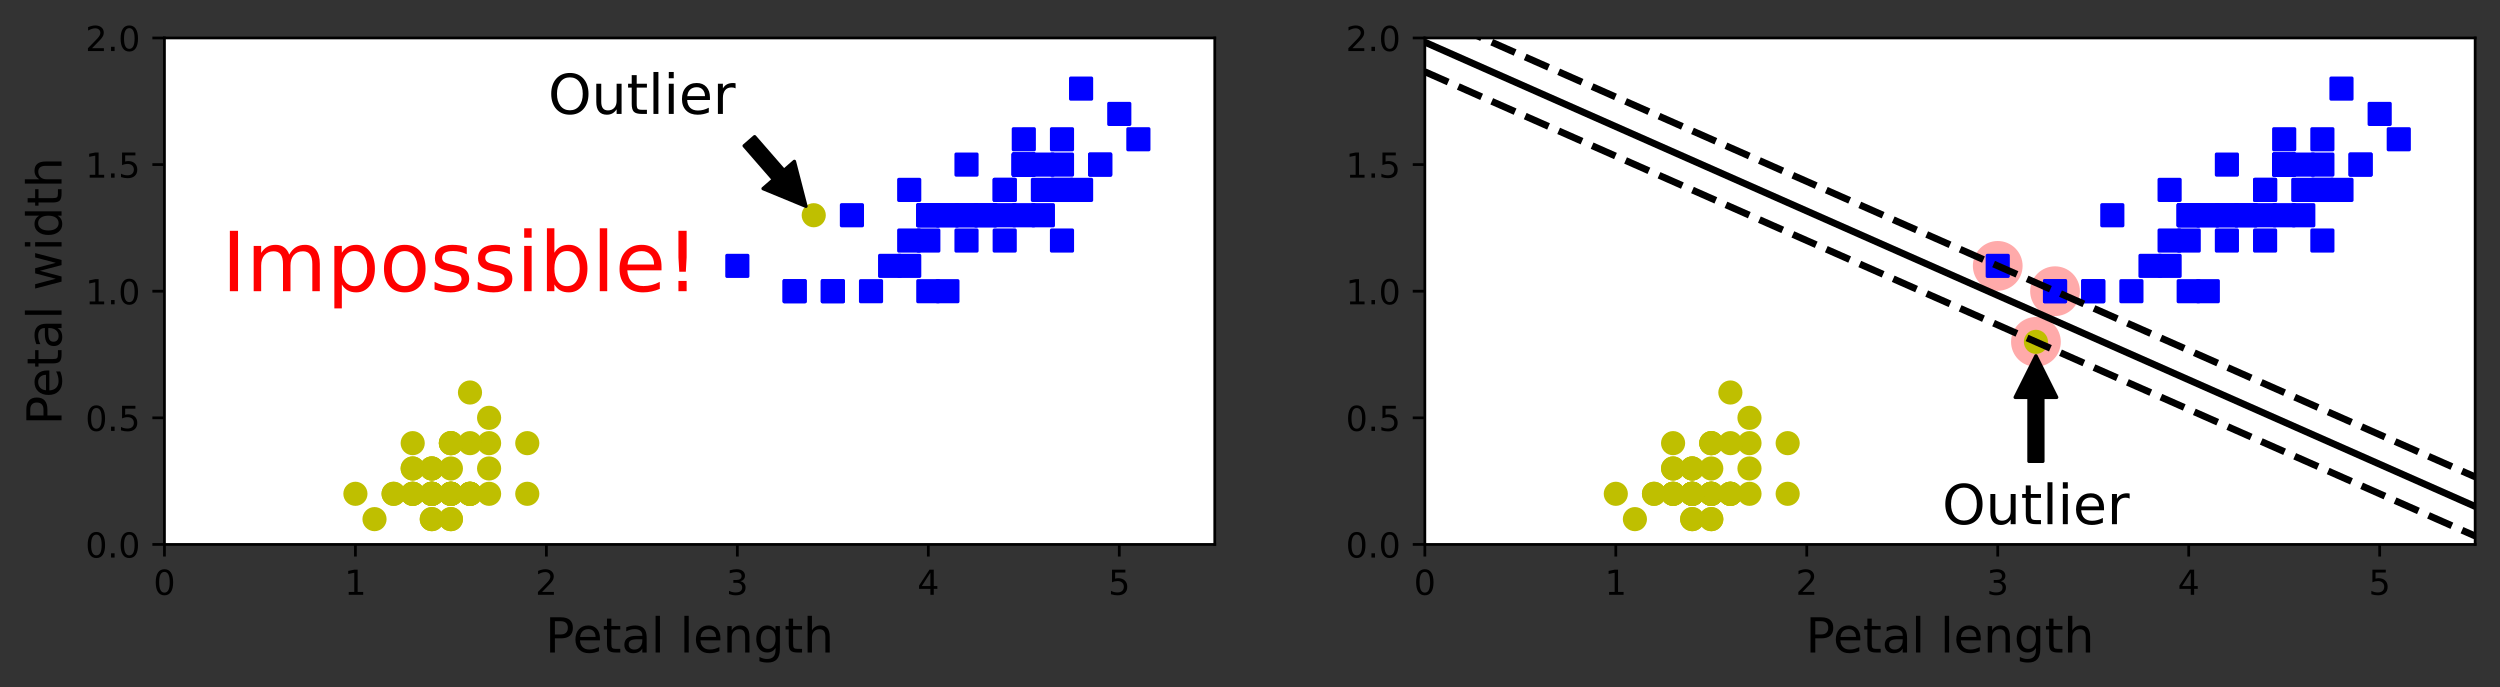 <?xml version="1.0" encoding="utf-8" standalone="no"?>
<!DOCTYPE svg PUBLIC "-//W3C//DTD SVG 1.1//EN"
  "http://www.w3.org/Graphics/SVG/1.1/DTD/svg11.dtd">
<!-- Created with matplotlib (https://matplotlib.org/) -->
<svg height="199.199pt" version="1.1" viewBox="0 0 724.452 199.199" width="724.452pt" xmlns="http://www.w3.org/2000/svg" xmlns:xlink="http://www.w3.org/1999/xlink">
 <rect x="0" y="0" width="724.452" height="199.199" fill="#333333" stroke="none"/>
 <defs>
  <style type="text/css">*{stroke-linecap:butt;stroke-linejoin:round;}</style>
 </defs>
 <g id="figure_1">
  <g id="patch_1">
   <path d="M 0 199.199 
L 724.452 199.199 
L 724.452 0 
L 0 0 
z
" style="fill:none;"/>
  </g>
  <g id="axes_1">
   <g id="patch_2">
    <path d="M 47.653 157.771 
L 352.016 157.771 
L 352.016 10.999 
L 47.653 10.999 
z
" style="fill:#ffffff;"/>
   </g>
   <g id="matplotlib.axis_1">
    <g id="xtick_1">
     <g id="line2d_1">
      <defs>
       <path d="M 0 0 
L 0 3.5 
" id="mad3aeb4d77" style="stroke:#000000;stroke-width:0.8;"/>
      </defs>
      <g>
       <use style="stroke:#000000;stroke-width:0.8;" x="47.653" xlink:href="#mad3aeb4d77" y="157.771"/>
      </g>
     </g>
     <g id="text_1">
      <!-- 0 -->
      <g transform="translate(44.471 172.37)scale(0.1 -0.1)">
       <defs>
        <path d="M 31.781 66.406 
Q 24.172 66.406 20.328 58.906 
Q 16.5 51.422 16.5 36.375 
Q 16.5 21.391 20.328 13.891 
Q 24.172 6.391 31.781 6.391 
Q 39.453 6.391 43.281 13.891 
Q 47.125 21.391 47.125 36.375 
Q 47.125 51.422 43.281 58.906 
Q 39.453 66.406 31.781 66.406 
z
M 31.781 74.219 
Q 44.047 74.219 50.516 64.516 
Q 56.984 54.828 56.984 36.375 
Q 56.984 17.969 50.516 8.266 
Q 44.047 -1.422 31.781 -1.422 
Q 19.531 -1.422 13.062 8.266 
Q 6.594 17.969 6.594 36.375 
Q 6.594 54.828 13.062 64.516 
Q 19.531 74.219 31.781 74.219 
z
" id="DejaVuSans-48"/>
       </defs>
       <use xlink:href="#DejaVuSans-48"/>
      </g>
     </g>
    </g>
    <g id="xtick_2">
     <g id="line2d_2">
      <g>
       <use style="stroke:#000000;stroke-width:0.8;" x="102.991" xlink:href="#mad3aeb4d77" y="157.771"/>
      </g>
     </g>
     <g id="text_2">
      <!-- 1 -->
      <g transform="translate(99.81 172.37)scale(0.1 -0.1)">
       <defs>
        <path d="M 12.406 8.297 
L 28.516 8.297 
L 28.516 63.922 
L 10.984 60.406 
L 10.984 69.391 
L 28.422 72.906 
L 38.281 72.906 
L 38.281 8.297 
L 54.391 8.297 
L 54.391 0 
L 12.406 0 
z
" id="DejaVuSans-49"/>
       </defs>
       <use xlink:href="#DejaVuSans-49"/>
      </g>
     </g>
    </g>
    <g id="xtick_3">
     <g id="line2d_3">
      <g>
       <use style="stroke:#000000;stroke-width:0.8;" x="158.33" xlink:href="#mad3aeb4d77" y="157.771"/>
      </g>
     </g>
     <g id="text_3">
      <!-- 2 -->
      <g transform="translate(155.149 172.37)scale(0.1 -0.1)">
       <defs>
        <path d="M 19.188 8.297 
L 53.609 8.297 
L 53.609 0 
L 7.328 0 
L 7.328 8.297 
Q 12.938 14.109 22.625 23.891 
Q 32.328 33.688 34.812 36.531 
Q 39.547 41.844 41.422 45.531 
Q 43.312 49.219 43.312 52.781 
Q 43.312 58.594 39.234 62.25 
Q 35.156 65.922 28.609 65.922 
Q 23.969 65.922 18.812 64.312 
Q 13.672 62.703 7.812 59.422 
L 7.812 69.391 
Q 13.766 71.781 18.938 73 
Q 24.125 74.219 28.422 74.219 
Q 39.75 74.219 46.484 68.547 
Q 53.219 62.891 53.219 53.422 
Q 53.219 48.922 51.531 44.891 
Q 49.859 40.875 45.406 35.406 
Q 44.188 33.984 37.641 27.219 
Q 31.109 20.453 19.188 8.297 
z
" id="DejaVuSans-50"/>
       </defs>
       <use xlink:href="#DejaVuSans-50"/>
      </g>
     </g>
    </g>
    <g id="xtick_4">
     <g id="line2d_4">
      <g>
       <use style="stroke:#000000;stroke-width:0.8;" x="213.669" xlink:href="#mad3aeb4d77" y="157.771"/>
      </g>
     </g>
     <g id="text_4">
      <!-- 3 -->
      <g transform="translate(210.488 172.37)scale(0.1 -0.1)">
       <defs>
        <path d="M 40.578 39.312 
Q 47.656 37.797 51.625 33 
Q 55.609 28.219 55.609 21.188 
Q 55.609 10.406 48.188 4.484 
Q 40.766 -1.422 27.094 -1.422 
Q 22.516 -1.422 17.656 -0.516 
Q 12.797 0.391 7.625 2.203 
L 7.625 11.719 
Q 11.719 9.328 16.594 8.109 
Q 21.484 6.891 26.812 6.891 
Q 36.078 6.891 40.938 10.547 
Q 45.797 14.203 45.797 21.188 
Q 45.797 27.641 41.281 31.266 
Q 36.766 34.906 28.719 34.906 
L 20.219 34.906 
L 20.219 43.016 
L 29.109 43.016 
Q 36.375 43.016 40.234 45.922 
Q 44.094 48.828 44.094 54.297 
Q 44.094 59.906 40.109 62.906 
Q 36.141 65.922 28.719 65.922 
Q 24.656 65.922 20.016 65.031 
Q 15.375 64.156 9.812 62.312 
L 9.812 71.094 
Q 15.438 72.656 20.344 73.438 
Q 25.25 74.219 29.594 74.219 
Q 40.828 74.219 47.359 69.109 
Q 53.906 64.016 53.906 55.328 
Q 53.906 49.266 50.438 45.094 
Q 46.969 40.922 40.578 39.312 
z
" id="DejaVuSans-51"/>
       </defs>
       <use xlink:href="#DejaVuSans-51"/>
      </g>
     </g>
    </g>
    <g id="xtick_5">
     <g id="line2d_5">
      <g>
       <use style="stroke:#000000;stroke-width:0.8;" x="269.008" xlink:href="#mad3aeb4d77" y="157.771"/>
      </g>
     </g>
     <g id="text_5">
      <!-- 4 -->
      <g transform="translate(265.827 172.37)scale(0.1 -0.1)">
       <defs>
        <path d="M 37.797 64.312 
L 12.891 25.391 
L 37.797 25.391 
z
M 35.203 72.906 
L 47.609 72.906 
L 47.609 25.391 
L 58.016 25.391 
L 58.016 17.188 
L 47.609 17.188 
L 47.609 0 
L 37.797 0 
L 37.797 17.188 
L 4.891 17.188 
L 4.891 26.703 
z
" id="DejaVuSans-52"/>
       </defs>
       <use xlink:href="#DejaVuSans-52"/>
      </g>
     </g>
    </g>
    <g id="xtick_6">
     <g id="line2d_6">
      <g>
       <use style="stroke:#000000;stroke-width:0.8;" x="324.347" xlink:href="#mad3aeb4d77" y="157.771"/>
      </g>
     </g>
     <g id="text_6">
      <!-- 5 -->
      <g transform="translate(321.165 172.37)scale(0.1 -0.1)">
       <defs>
        <path d="M 10.797 72.906 
L 49.516 72.906 
L 49.516 64.594 
L 19.828 64.594 
L 19.828 46.734 
Q 21.969 47.469 24.109 47.828 
Q 26.266 48.188 28.422 48.188 
Q 40.625 48.188 47.75 41.5 
Q 54.891 34.812 54.891 23.391 
Q 54.891 11.625 47.562 5.094 
Q 40.234 -1.422 26.906 -1.422 
Q 22.312 -1.422 17.547 -0.641 
Q 12.797 0.141 7.719 1.703 
L 7.719 11.625 
Q 12.109 9.234 16.797 8.062 
Q 21.484 6.891 26.703 6.891 
Q 35.156 6.891 40.078 11.328 
Q 45.016 15.766 45.016 23.391 
Q 45.016 31 40.078 35.438 
Q 35.156 39.891 26.703 39.891 
Q 22.75 39.891 18.812 39.016 
Q 14.891 38.141 10.797 36.281 
z
" id="DejaVuSans-53"/>
       </defs>
       <use xlink:href="#DejaVuSans-53"/>
      </g>
     </g>
    </g>
    <g id="text_7">
     <!-- Petal length -->
     <g transform="translate(158.044 189.087)scale(0.14 -0.14)">
      <defs>
       <path d="M 19.672 64.797 
L 19.672 37.406 
L 32.078 37.406 
Q 38.969 37.406 42.719 40.969 
Q 46.484 44.531 46.484 51.125 
Q 46.484 57.672 42.719 61.234 
Q 38.969 64.797 32.078 64.797 
z
M 9.812 72.906 
L 32.078 72.906 
Q 44.344 72.906 50.609 67.359 
Q 56.891 61.812 56.891 51.125 
Q 56.891 40.328 50.609 34.812 
Q 44.344 29.297 32.078 29.297 
L 19.672 29.297 
L 19.672 0 
L 9.812 0 
z
" id="DejaVuSans-80"/>
       <path d="M 56.203 29.594 
L 56.203 25.203 
L 14.891 25.203 
Q 15.484 15.922 20.484 11.062 
Q 25.484 6.203 34.422 6.203 
Q 39.594 6.203 44.453 7.469 
Q 49.312 8.734 54.109 11.281 
L 54.109 2.781 
Q 49.266 0.734 44.188 -0.344 
Q 39.109 -1.422 33.891 -1.422 
Q 20.797 -1.422 13.156 6.188 
Q 5.516 13.812 5.516 26.812 
Q 5.516 40.234 12.766 48.109 
Q 20.016 56 32.328 56 
Q 43.359 56 49.781 48.891 
Q 56.203 41.797 56.203 29.594 
z
M 47.219 32.234 
Q 47.125 39.594 43.094 43.984 
Q 39.062 48.391 32.422 48.391 
Q 24.906 48.391 20.391 44.141 
Q 15.875 39.891 15.188 32.172 
z
" id="DejaVuSans-101"/>
       <path d="M 18.312 70.219 
L 18.312 54.688 
L 36.812 54.688 
L 36.812 47.703 
L 18.312 47.703 
L 18.312 18.016 
Q 18.312 11.328 20.141 9.422 
Q 21.969 7.516 27.594 7.516 
L 36.812 7.516 
L 36.812 0 
L 27.594 0 
Q 17.188 0 13.234 3.875 
Q 9.281 7.766 9.281 18.016 
L 9.281 47.703 
L 2.688 47.703 
L 2.688 54.688 
L 9.281 54.688 
L 9.281 70.219 
z
" id="DejaVuSans-116"/>
       <path d="M 34.281 27.484 
Q 23.391 27.484 19.188 25 
Q 14.984 22.516 14.984 16.5 
Q 14.984 11.719 18.141 8.906 
Q 21.297 6.109 26.703 6.109 
Q 34.188 6.109 38.703 11.406 
Q 43.219 16.703 43.219 25.484 
L 43.219 27.484 
z
M 52.203 31.203 
L 52.203 0 
L 43.219 0 
L 43.219 8.297 
Q 40.141 3.328 35.547 0.953 
Q 30.953 -1.422 24.312 -1.422 
Q 15.922 -1.422 10.953 3.297 
Q 6 8.016 6 15.922 
Q 6 25.141 12.172 29.828 
Q 18.359 34.516 30.609 34.516 
L 43.219 34.516 
L 43.219 35.406 
Q 43.219 41.609 39.141 45 
Q 35.062 48.391 27.688 48.391 
Q 23 48.391 18.547 47.266 
Q 14.109 46.141 10.016 43.891 
L 10.016 52.203 
Q 14.938 54.109 19.578 55.047 
Q 24.219 56 28.609 56 
Q 40.484 56 46.344 49.844 
Q 52.203 43.703 52.203 31.203 
z
" id="DejaVuSans-97"/>
       <path d="M 9.422 75.984 
L 18.406 75.984 
L 18.406 0 
L 9.422 0 
z
" id="DejaVuSans-108"/>
       <path id="DejaVuSans-32"/>
       <path d="M 54.891 33.016 
L 54.891 0 
L 45.906 0 
L 45.906 32.719 
Q 45.906 40.484 42.875 44.328 
Q 39.844 48.188 33.797 48.188 
Q 26.516 48.188 22.312 43.547 
Q 18.109 38.922 18.109 30.906 
L 18.109 0 
L 9.078 0 
L 9.078 54.688 
L 18.109 54.688 
L 18.109 46.188 
Q 21.344 51.125 25.703 53.562 
Q 30.078 56 35.797 56 
Q 45.219 56 50.047 50.172 
Q 54.891 44.344 54.891 33.016 
z
" id="DejaVuSans-110"/>
       <path d="M 45.406 27.984 
Q 45.406 37.75 41.375 43.109 
Q 37.359 48.484 30.078 48.484 
Q 22.859 48.484 18.828 43.109 
Q 14.797 37.75 14.797 27.984 
Q 14.797 18.266 18.828 12.891 
Q 22.859 7.516 30.078 7.516 
Q 37.359 7.516 41.375 12.891 
Q 45.406 18.266 45.406 27.984 
z
M 54.391 6.781 
Q 54.391 -7.172 48.188 -13.984 
Q 42 -20.797 29.203 -20.797 
Q 24.469 -20.797 20.266 -20.094 
Q 16.062 -19.391 12.109 -17.922 
L 12.109 -9.188 
Q 16.062 -11.328 19.922 -12.344 
Q 23.781 -13.375 27.781 -13.375 
Q 36.625 -13.375 41.016 -8.766 
Q 45.406 -4.156 45.406 5.172 
L 45.406 9.625 
Q 42.625 4.781 38.281 2.391 
Q 33.938 0 27.875 0 
Q 17.828 0 11.672 7.656 
Q 5.516 15.328 5.516 27.984 
Q 5.516 40.672 11.672 48.328 
Q 17.828 56 27.875 56 
Q 33.938 56 38.281 53.609 
Q 42.625 51.219 45.406 46.391 
L 45.406 54.688 
L 54.391 54.688 
z
" id="DejaVuSans-103"/>
       <path d="M 54.891 33.016 
L 54.891 0 
L 45.906 0 
L 45.906 32.719 
Q 45.906 40.484 42.875 44.328 
Q 39.844 48.188 33.797 48.188 
Q 26.516 48.188 22.312 43.547 
Q 18.109 38.922 18.109 30.906 
L 18.109 0 
L 9.078 0 
L 9.078 75.984 
L 18.109 75.984 
L 18.109 46.188 
Q 21.344 51.125 25.703 53.562 
Q 30.078 56 35.797 56 
Q 45.219 56 50.047 50.172 
Q 54.891 44.344 54.891 33.016 
z
" id="DejaVuSans-104"/>
      </defs>
      <use xlink:href="#DejaVuSans-80"/>
      <use x="56.678" xlink:href="#DejaVuSans-101"/>
      <use x="118.201" xlink:href="#DejaVuSans-116"/>
      <use x="157.41" xlink:href="#DejaVuSans-97"/>
      <use x="218.689" xlink:href="#DejaVuSans-108"/>
      <use x="246.473" xlink:href="#DejaVuSans-32"/>
      <use x="278.26" xlink:href="#DejaVuSans-108"/>
      <use x="306.043" xlink:href="#DejaVuSans-101"/>
      <use x="367.566" xlink:href="#DejaVuSans-110"/>
      <use x="430.945" xlink:href="#DejaVuSans-103"/>
      <use x="494.422" xlink:href="#DejaVuSans-116"/>
      <use x="533.631" xlink:href="#DejaVuSans-104"/>
     </g>
    </g>
   </g>
   <g id="matplotlib.axis_2">
    <g id="ytick_1">
     <g id="line2d_7">
      <defs>
       <path d="M 0 0 
L -3.5 0 
" id="macda5b15f5" style="stroke:#000000;stroke-width:0.8;"/>
      </defs>
      <g>
       <use style="stroke:#000000;stroke-width:0.8;" x="47.653" xlink:href="#macda5b15f5" y="157.771"/>
      </g>
     </g>
     <g id="text_8">
      <!-- 0.0 -->
      <g transform="translate(24.749 161.57)scale(0.1 -0.1)">
       <defs>
        <path d="M 10.688 12.406 
L 21 12.406 
L 21 0 
L 10.688 0 
z
" id="DejaVuSans-46"/>
       </defs>
       <use xlink:href="#DejaVuSans-48"/>
       <use x="63.623" xlink:href="#DejaVuSans-46"/>
       <use x="95.41" xlink:href="#DejaVuSans-48"/>
      </g>
     </g>
    </g>
    <g id="ytick_2">
     <g id="line2d_8">
      <g>
       <use style="stroke:#000000;stroke-width:0.8;" x="47.653" xlink:href="#macda5b15f5" y="121.078"/>
      </g>
     </g>
     <g id="text_9">
      <!-- 0.5 -->
      <g transform="translate(24.749 124.877)scale(0.1 -0.1)">
       <use xlink:href="#DejaVuSans-48"/>
       <use x="63.623" xlink:href="#DejaVuSans-46"/>
       <use x="95.41" xlink:href="#DejaVuSans-53"/>
      </g>
     </g>
    </g>
    <g id="ytick_3">
     <g id="line2d_9">
      <g>
       <use style="stroke:#000000;stroke-width:0.8;" x="47.653" xlink:href="#macda5b15f5" y="84.385"/>
      </g>
     </g>
     <g id="text_10">
      <!-- 1.0 -->
      <g transform="translate(24.749 88.184)scale(0.1 -0.1)">
       <use xlink:href="#DejaVuSans-49"/>
       <use x="63.623" xlink:href="#DejaVuSans-46"/>
       <use x="95.41" xlink:href="#DejaVuSans-48"/>
      </g>
     </g>
    </g>
    <g id="ytick_4">
     <g id="line2d_10">
      <g>
       <use style="stroke:#000000;stroke-width:0.8;" x="47.653" xlink:href="#macda5b15f5" y="47.692"/>
      </g>
     </g>
     <g id="text_11">
      <!-- 1.5 -->
      <g transform="translate(24.749 51.491)scale(0.1 -0.1)">
       <use xlink:href="#DejaVuSans-49"/>
       <use x="63.623" xlink:href="#DejaVuSans-46"/>
       <use x="95.41" xlink:href="#DejaVuSans-53"/>
      </g>
     </g>
    </g>
    <g id="ytick_5">
     <g id="line2d_11">
      <g>
       <use style="stroke:#000000;stroke-width:0.8;" x="47.653" xlink:href="#macda5b15f5" y="10.999"/>
      </g>
     </g>
     <g id="text_12">
      <!-- 2.0 -->
      <g transform="translate(24.749 14.798)scale(0.1 -0.1)">
       <use xlink:href="#DejaVuSans-50"/>
       <use x="63.623" xlink:href="#DejaVuSans-46"/>
       <use x="95.41" xlink:href="#DejaVuSans-48"/>
      </g>
     </g>
    </g>
    <g id="text_13">
     <!-- Petal width -->
     <g transform="translate(17.838 123.156)rotate(-90)scale(0.14 -0.14)">
      <defs>
       <path d="M 4.203 54.688 
L 13.188 54.688 
L 24.422 12.016 
L 35.594 54.688 
L 46.188 54.688 
L 57.422 12.016 
L 68.609 54.688 
L 77.594 54.688 
L 63.281 0 
L 52.688 0 
L 40.922 44.828 
L 29.109 0 
L 18.5 0 
z
" id="DejaVuSans-119"/>
       <path d="M 9.422 54.688 
L 18.406 54.688 
L 18.406 0 
L 9.422 0 
z
M 9.422 75.984 
L 18.406 75.984 
L 18.406 64.594 
L 9.422 64.594 
z
" id="DejaVuSans-105"/>
       <path d="M 45.406 46.391 
L 45.406 75.984 
L 54.391 75.984 
L 54.391 0 
L 45.406 0 
L 45.406 8.203 
Q 42.578 3.328 38.25 0.953 
Q 33.938 -1.422 27.875 -1.422 
Q 17.969 -1.422 11.734 6.484 
Q 5.516 14.406 5.516 27.297 
Q 5.516 40.188 11.734 48.094 
Q 17.969 56 27.875 56 
Q 33.938 56 38.25 53.625 
Q 42.578 51.266 45.406 46.391 
z
M 14.797 27.297 
Q 14.797 17.391 18.875 11.75 
Q 22.953 6.109 30.078 6.109 
Q 37.203 6.109 41.297 11.75 
Q 45.406 17.391 45.406 27.297 
Q 45.406 37.203 41.297 42.844 
Q 37.203 48.484 30.078 48.484 
Q 22.953 48.484 18.875 42.844 
Q 14.797 37.203 14.797 27.297 
z
" id="DejaVuSans-100"/>
      </defs>
      <use xlink:href="#DejaVuSans-80"/>
      <use x="56.678" xlink:href="#DejaVuSans-101"/>
      <use x="118.201" xlink:href="#DejaVuSans-116"/>
      <use x="157.41" xlink:href="#DejaVuSans-97"/>
      <use x="218.689" xlink:href="#DejaVuSans-108"/>
      <use x="246.473" xlink:href="#DejaVuSans-32"/>
      <use x="278.26" xlink:href="#DejaVuSans-119"/>
      <use x="360.047" xlink:href="#DejaVuSans-105"/>
      <use x="387.83" xlink:href="#DejaVuSans-100"/>
      <use x="451.307" xlink:href="#DejaVuSans-116"/>
      <use x="490.516" xlink:href="#DejaVuSans-104"/>
     </g>
    </g>
   </g>
   <g id="line2d_12">
    <defs>
     <path d="M -3 3 
L 3 3 
L 3 -3 
L -3 -3 
z
" id="me70a1c618f" style="stroke:#0000ff;stroke-linejoin:miter;"/>
    </defs>
    <g clip-path="url(#p6fc6c7a05e)">
     <use style="fill:#0000ff;stroke:#0000ff;stroke-linejoin:miter;" x="307.745" xlink:href="#me70a1c618f" y="55.031"/>
     <use style="fill:#0000ff;stroke:#0000ff;stroke-linejoin:miter;" x="296.677" xlink:href="#me70a1c618f" y="47.692"/>
     <use style="fill:#0000ff;stroke:#0000ff;stroke-linejoin:miter;" x="318.813" xlink:href="#me70a1c618f" y="47.692"/>
     <use style="fill:#0000ff;stroke:#0000ff;stroke-linejoin:miter;" x="269.008" xlink:href="#me70a1c618f" y="62.369"/>
     <use style="fill:#0000ff;stroke:#0000ff;stroke-linejoin:miter;" x="302.211" xlink:href="#me70a1c618f" y="47.692"/>
     <use style="fill:#0000ff;stroke:#0000ff;stroke-linejoin:miter;" x="296.677" xlink:href="#me70a1c618f" y="62.369"/>
     <use style="fill:#0000ff;stroke:#0000ff;stroke-linejoin:miter;" x="307.745" xlink:href="#me70a1c618f" y="40.354"/>
     <use style="fill:#0000ff;stroke:#0000ff;stroke-linejoin:miter;" x="230.271" xlink:href="#me70a1c618f" y="84.385"/>
     <use style="fill:#0000ff;stroke:#0000ff;stroke-linejoin:miter;" x="302.211" xlink:href="#me70a1c618f" y="62.369"/>
     <use style="fill:#0000ff;stroke:#0000ff;stroke-linejoin:miter;" x="263.474" xlink:href="#me70a1c618f" y="55.031"/>
     <use style="fill:#0000ff;stroke:#0000ff;stroke-linejoin:miter;" x="241.338" xlink:href="#me70a1c618f" y="84.385"/>
     <use style="fill:#0000ff;stroke:#0000ff;stroke-linejoin:miter;" x="280.076" xlink:href="#me70a1c618f" y="47.692"/>
     <use style="fill:#0000ff;stroke:#0000ff;stroke-linejoin:miter;" x="269.008" xlink:href="#me70a1c618f" y="84.385"/>
     <use style="fill:#0000ff;stroke:#0000ff;stroke-linejoin:miter;" x="307.745" xlink:href="#me70a1c618f" y="55.031"/>
     <use style="fill:#0000ff;stroke:#0000ff;stroke-linejoin:miter;" x="246.872" xlink:href="#me70a1c618f" y="62.369"/>
     <use style="fill:#0000ff;stroke:#0000ff;stroke-linejoin:miter;" x="291.143" xlink:href="#me70a1c618f" y="55.031"/>
     <use style="fill:#0000ff;stroke:#0000ff;stroke-linejoin:miter;" x="296.677" xlink:href="#me70a1c618f" y="47.692"/>
     <use style="fill:#0000ff;stroke:#0000ff;stroke-linejoin:miter;" x="274.542" xlink:href="#me70a1c618f" y="84.385"/>
     <use style="fill:#0000ff;stroke:#0000ff;stroke-linejoin:miter;" x="296.677" xlink:href="#me70a1c618f" y="47.692"/>
     <use style="fill:#0000ff;stroke:#0000ff;stroke-linejoin:miter;" x="263.474" xlink:href="#me70a1c618f" y="77.047"/>
     <use style="fill:#0000ff;stroke:#0000ff;stroke-linejoin:miter;" x="313.279" xlink:href="#me70a1c618f" y="25.676"/>
     <use style="fill:#0000ff;stroke:#0000ff;stroke-linejoin:miter;" x="269.008" xlink:href="#me70a1c618f" y="62.369"/>
     <use style="fill:#0000ff;stroke:#0000ff;stroke-linejoin:miter;" x="318.813" xlink:href="#me70a1c618f" y="47.692"/>
     <use style="fill:#0000ff;stroke:#0000ff;stroke-linejoin:miter;" x="307.745" xlink:href="#me70a1c618f" y="69.708"/>
     <use style="fill:#0000ff;stroke:#0000ff;stroke-linejoin:miter;" x="285.61" xlink:href="#me70a1c618f" y="62.369"/>
     <use style="fill:#0000ff;stroke:#0000ff;stroke-linejoin:miter;" x="291.143" xlink:href="#me70a1c618f" y="55.031"/>
     <use style="fill:#0000ff;stroke:#0000ff;stroke-linejoin:miter;" x="313.279" xlink:href="#me70a1c618f" y="55.031"/>
     <use style="fill:#0000ff;stroke:#0000ff;stroke-linejoin:miter;" x="324.347" xlink:href="#me70a1c618f" y="33.015"/>
     <use style="fill:#0000ff;stroke:#0000ff;stroke-linejoin:miter;" x="296.677" xlink:href="#me70a1c618f" y="47.692"/>
     <use style="fill:#0000ff;stroke:#0000ff;stroke-linejoin:miter;" x="241.338" xlink:href="#me70a1c618f" y="84.385"/>
     <use style="fill:#0000ff;stroke:#0000ff;stroke-linejoin:miter;" x="257.94" xlink:href="#me70a1c618f" y="77.047"/>
     <use style="fill:#0000ff;stroke:#0000ff;stroke-linejoin:miter;" x="252.406" xlink:href="#me70a1c618f" y="84.385"/>
     <use style="fill:#0000ff;stroke:#0000ff;stroke-linejoin:miter;" x="263.474" xlink:href="#me70a1c618f" y="69.708"/>
     <use style="fill:#0000ff;stroke:#0000ff;stroke-linejoin:miter;" x="329.881" xlink:href="#me70a1c618f" y="40.354"/>
     <use style="fill:#0000ff;stroke:#0000ff;stroke-linejoin:miter;" x="296.677" xlink:href="#me70a1c618f" y="47.692"/>
     <use style="fill:#0000ff;stroke:#0000ff;stroke-linejoin:miter;" x="296.677" xlink:href="#me70a1c618f" y="40.354"/>
     <use style="fill:#0000ff;stroke:#0000ff;stroke-linejoin:miter;" x="307.745" xlink:href="#me70a1c618f" y="47.692"/>
     <use style="fill:#0000ff;stroke:#0000ff;stroke-linejoin:miter;" x="291.143" xlink:href="#me70a1c618f" y="62.369"/>
     <use style="fill:#0000ff;stroke:#0000ff;stroke-linejoin:miter;" x="274.542" xlink:href="#me70a1c618f" y="62.369"/>
     <use style="fill:#0000ff;stroke:#0000ff;stroke-linejoin:miter;" x="269.008" xlink:href="#me70a1c618f" y="62.369"/>
     <use style="fill:#0000ff;stroke:#0000ff;stroke-linejoin:miter;" x="291.143" xlink:href="#me70a1c618f" y="69.708"/>
     <use style="fill:#0000ff;stroke:#0000ff;stroke-linejoin:miter;" x="302.211" xlink:href="#me70a1c618f" y="55.031"/>
     <use style="fill:#0000ff;stroke:#0000ff;stroke-linejoin:miter;" x="269.008" xlink:href="#me70a1c618f" y="69.708"/>
     <use style="fill:#0000ff;stroke:#0000ff;stroke-linejoin:miter;" x="230.271" xlink:href="#me70a1c618f" y="84.385"/>
     <use style="fill:#0000ff;stroke:#0000ff;stroke-linejoin:miter;" x="280.076" xlink:href="#me70a1c618f" y="62.369"/>
     <use style="fill:#0000ff;stroke:#0000ff;stroke-linejoin:miter;" x="280.076" xlink:href="#me70a1c618f" y="69.708"/>
     <use style="fill:#0000ff;stroke:#0000ff;stroke-linejoin:miter;" x="280.076" xlink:href="#me70a1c618f" y="62.369"/>
     <use style="fill:#0000ff;stroke:#0000ff;stroke-linejoin:miter;" x="285.61" xlink:href="#me70a1c618f" y="62.369"/>
     <use style="fill:#0000ff;stroke:#0000ff;stroke-linejoin:miter;" x="213.669" xlink:href="#me70a1c618f" y="77.047"/>
     <use style="fill:#0000ff;stroke:#0000ff;stroke-linejoin:miter;" x="274.542" xlink:href="#me70a1c618f" y="62.369"/>
    </g>
   </g>
   <g id="line2d_13">
    <defs>
     <path d="M 0 3 
C 0.796 3 1.559 2.684 2.121 2.121 
C 2.684 1.559 3 0.796 3 0 
C 3 -0.796 2.684 -1.559 2.121 -2.121 
C 1.559 -2.684 0.796 -3 0 -3 
C -0.796 -3 -1.559 -2.684 -2.121 -2.121 
C -2.684 -1.559 -3 -0.796 -3 0 
C -3 0.796 -2.684 1.559 -2.121 2.121 
C -1.559 2.684 -0.796 3 0 3 
z
" id="mfc1755c05c" style="stroke:#bfbf00;"/>
    </defs>
    <g clip-path="url(#p6fc6c7a05e)">
     <use style="fill:#bfbf00;stroke:#bfbf00;" x="125.127" xlink:href="#mfc1755c05c" y="143.094"/>
     <use style="fill:#bfbf00;stroke:#bfbf00;" x="125.127" xlink:href="#mfc1755c05c" y="143.094"/>
     <use style="fill:#bfbf00;stroke:#bfbf00;" x="119.593" xlink:href="#mfc1755c05c" y="143.094"/>
     <use style="fill:#bfbf00;stroke:#bfbf00;" x="130.661" xlink:href="#mfc1755c05c" y="143.094"/>
     <use style="fill:#bfbf00;stroke:#bfbf00;" x="125.127" xlink:href="#mfc1755c05c" y="143.094"/>
     <use style="fill:#bfbf00;stroke:#bfbf00;" x="141.729" xlink:href="#mfc1755c05c" y="128.417"/>
     <use style="fill:#bfbf00;stroke:#bfbf00;" x="125.127" xlink:href="#mfc1755c05c" y="135.755"/>
     <use style="fill:#bfbf00;stroke:#bfbf00;" x="130.661" xlink:href="#mfc1755c05c" y="143.094"/>
     <use style="fill:#bfbf00;stroke:#bfbf00;" x="125.127" xlink:href="#mfc1755c05c" y="143.094"/>
     <use style="fill:#bfbf00;stroke:#bfbf00;" x="130.661" xlink:href="#mfc1755c05c" y="150.433"/>
     <use style="fill:#bfbf00;stroke:#bfbf00;" x="130.661" xlink:href="#mfc1755c05c" y="143.094"/>
     <use style="fill:#bfbf00;stroke:#bfbf00;" x="136.195" xlink:href="#mfc1755c05c" y="143.094"/>
     <use style="fill:#bfbf00;stroke:#bfbf00;" x="125.127" xlink:href="#mfc1755c05c" y="150.433"/>
     <use style="fill:#bfbf00;stroke:#bfbf00;" x="108.525" xlink:href="#mfc1755c05c" y="150.433"/>
     <use style="fill:#bfbf00;stroke:#bfbf00;" x="114.059" xlink:href="#mfc1755c05c" y="143.094"/>
     <use style="fill:#bfbf00;stroke:#bfbf00;" x="130.661" xlink:href="#mfc1755c05c" y="128.417"/>
     <use style="fill:#bfbf00;stroke:#bfbf00;" x="119.593" xlink:href="#mfc1755c05c" y="128.417"/>
     <use style="fill:#bfbf00;stroke:#bfbf00;" x="125.127" xlink:href="#mfc1755c05c" y="135.755"/>
     <use style="fill:#bfbf00;stroke:#bfbf00;" x="141.729" xlink:href="#mfc1755c05c" y="135.755"/>
     <use style="fill:#bfbf00;stroke:#bfbf00;" x="130.661" xlink:href="#mfc1755c05c" y="135.755"/>
     <use style="fill:#bfbf00;stroke:#bfbf00;" x="141.729" xlink:href="#mfc1755c05c" y="143.094"/>
     <use style="fill:#bfbf00;stroke:#bfbf00;" x="130.661" xlink:href="#mfc1755c05c" y="128.417"/>
     <use style="fill:#bfbf00;stroke:#bfbf00;" x="102.991" xlink:href="#mfc1755c05c" y="143.094"/>
     <use style="fill:#bfbf00;stroke:#bfbf00;" x="141.729" xlink:href="#mfc1755c05c" y="121.078"/>
     <use style="fill:#bfbf00;stroke:#bfbf00;" x="152.796" xlink:href="#mfc1755c05c" y="143.094"/>
     <use style="fill:#bfbf00;stroke:#bfbf00;" x="136.195" xlink:href="#mfc1755c05c" y="143.094"/>
     <use style="fill:#bfbf00;stroke:#bfbf00;" x="136.195" xlink:href="#mfc1755c05c" y="128.417"/>
     <use style="fill:#bfbf00;stroke:#bfbf00;" x="130.661" xlink:href="#mfc1755c05c" y="143.094"/>
     <use style="fill:#bfbf00;stroke:#bfbf00;" x="125.127" xlink:href="#mfc1755c05c" y="143.094"/>
     <use style="fill:#bfbf00;stroke:#bfbf00;" x="136.195" xlink:href="#mfc1755c05c" y="143.094"/>
     <use style="fill:#bfbf00;stroke:#bfbf00;" x="136.195" xlink:href="#mfc1755c05c" y="143.094"/>
     <use style="fill:#bfbf00;stroke:#bfbf00;" x="130.661" xlink:href="#mfc1755c05c" y="128.417"/>
     <use style="fill:#bfbf00;stroke:#bfbf00;" x="130.661" xlink:href="#mfc1755c05c" y="150.433"/>
     <use style="fill:#bfbf00;stroke:#bfbf00;" x="125.127" xlink:href="#mfc1755c05c" y="143.094"/>
     <use style="fill:#bfbf00;stroke:#bfbf00;" x="130.661" xlink:href="#mfc1755c05c" y="143.094"/>
     <use style="fill:#bfbf00;stroke:#bfbf00;" x="114.059" xlink:href="#mfc1755c05c" y="143.094"/>
     <use style="fill:#bfbf00;stroke:#bfbf00;" x="119.593" xlink:href="#mfc1755c05c" y="143.094"/>
     <use style="fill:#bfbf00;stroke:#bfbf00;" x="125.127" xlink:href="#mfc1755c05c" y="150.433"/>
     <use style="fill:#bfbf00;stroke:#bfbf00;" x="119.593" xlink:href="#mfc1755c05c" y="143.094"/>
     <use style="fill:#bfbf00;stroke:#bfbf00;" x="130.661" xlink:href="#mfc1755c05c" y="143.094"/>
     <use style="fill:#bfbf00;stroke:#bfbf00;" x="119.593" xlink:href="#mfc1755c05c" y="135.755"/>
     <use style="fill:#bfbf00;stroke:#bfbf00;" x="119.593" xlink:href="#mfc1755c05c" y="135.755"/>
     <use style="fill:#bfbf00;stroke:#bfbf00;" x="119.593" xlink:href="#mfc1755c05c" y="143.094"/>
     <use style="fill:#bfbf00;stroke:#bfbf00;" x="136.195" xlink:href="#mfc1755c05c" y="113.74"/>
     <use style="fill:#bfbf00;stroke:#bfbf00;" x="152.796" xlink:href="#mfc1755c05c" y="128.417"/>
     <use style="fill:#bfbf00;stroke:#bfbf00;" x="125.127" xlink:href="#mfc1755c05c" y="135.755"/>
     <use style="fill:#bfbf00;stroke:#bfbf00;" x="136.195" xlink:href="#mfc1755c05c" y="143.094"/>
     <use style="fill:#bfbf00;stroke:#bfbf00;" x="125.127" xlink:href="#mfc1755c05c" y="143.094"/>
     <use style="fill:#bfbf00;stroke:#bfbf00;" x="130.661" xlink:href="#mfc1755c05c" y="143.094"/>
     <use style="fill:#bfbf00;stroke:#bfbf00;" x="125.127" xlink:href="#mfc1755c05c" y="143.094"/>
     <use style="fill:#bfbf00;stroke:#bfbf00;" x="235.805" xlink:href="#mfc1755c05c" y="62.369"/>
    </g>
   </g>
   <g id="patch_3">
    <path d="M 47.653 157.771 
L 47.653 10.999 
" style="fill:none;stroke:#000000;stroke-linecap:square;stroke-linejoin:miter;stroke-width:0.8;"/>
   </g>
   <g id="patch_4">
    <path d="M 352.016 157.771 
L 352.016 10.999 
" style="fill:none;stroke:#000000;stroke-linecap:square;stroke-linejoin:miter;stroke-width:0.8;"/>
   </g>
   <g id="patch_5">
    <path d="M 47.653 157.771 
L 352.016 157.771 
" style="fill:none;stroke:#000000;stroke-linecap:square;stroke-linejoin:miter;stroke-width:0.8;"/>
   </g>
   <g id="patch_6">
    <path d="M 47.653 10.999 
L 352.016 10.999 
" style="fill:none;stroke:#000000;stroke-linecap:square;stroke-linejoin:miter;stroke-width:0.8;"/>
   </g>
   <g id="text_14">
    <!-- Impossible! -->
    <g style="fill:#ff0000;" transform="translate(64.254 84.385)scale(0.24 -0.24)">
     <defs>
      <path d="M 9.812 72.906 
L 19.672 72.906 
L 19.672 0 
L 9.812 0 
z
" id="DejaVuSans-73"/>
      <path d="M 52 44.188 
Q 55.375 50.25 60.062 53.125 
Q 64.75 56 71.094 56 
Q 79.641 56 84.281 50.016 
Q 88.922 44.047 88.922 33.016 
L 88.922 0 
L 79.891 0 
L 79.891 32.719 
Q 79.891 40.578 77.094 44.375 
Q 74.312 48.188 68.609 48.188 
Q 61.625 48.188 57.562 43.547 
Q 53.516 38.922 53.516 30.906 
L 53.516 0 
L 44.484 0 
L 44.484 32.719 
Q 44.484 40.625 41.703 44.406 
Q 38.922 48.188 33.109 48.188 
Q 26.219 48.188 22.156 43.531 
Q 18.109 38.875 18.109 30.906 
L 18.109 0 
L 9.078 0 
L 9.078 54.688 
L 18.109 54.688 
L 18.109 46.188 
Q 21.188 51.219 25.484 53.609 
Q 29.781 56 35.688 56 
Q 41.656 56 45.828 52.969 
Q 50 49.953 52 44.188 
z
" id="DejaVuSans-109"/>
      <path d="M 18.109 8.203 
L 18.109 -20.797 
L 9.078 -20.797 
L 9.078 54.688 
L 18.109 54.688 
L 18.109 46.391 
Q 20.953 51.266 25.266 53.625 
Q 29.594 56 35.594 56 
Q 45.562 56 51.781 48.094 
Q 58.016 40.188 58.016 27.297 
Q 58.016 14.406 51.781 6.484 
Q 45.562 -1.422 35.594 -1.422 
Q 29.594 -1.422 25.266 0.953 
Q 20.953 3.328 18.109 8.203 
z
M 48.688 27.297 
Q 48.688 37.203 44.609 42.844 
Q 40.531 48.484 33.406 48.484 
Q 26.266 48.484 22.188 42.844 
Q 18.109 37.203 18.109 27.297 
Q 18.109 17.391 22.188 11.75 
Q 26.266 6.109 33.406 6.109 
Q 40.531 6.109 44.609 11.75 
Q 48.688 17.391 48.688 27.297 
z
" id="DejaVuSans-112"/>
      <path d="M 30.609 48.391 
Q 23.391 48.391 19.188 42.75 
Q 14.984 37.109 14.984 27.297 
Q 14.984 17.484 19.156 11.844 
Q 23.344 6.203 30.609 6.203 
Q 37.797 6.203 41.984 11.859 
Q 46.188 17.531 46.188 27.297 
Q 46.188 37.016 41.984 42.703 
Q 37.797 48.391 30.609 48.391 
z
M 30.609 56 
Q 42.328 56 49.016 48.375 
Q 55.719 40.766 55.719 27.297 
Q 55.719 13.875 49.016 6.219 
Q 42.328 -1.422 30.609 -1.422 
Q 18.844 -1.422 12.172 6.219 
Q 5.516 13.875 5.516 27.297 
Q 5.516 40.766 12.172 48.375 
Q 18.844 56 30.609 56 
z
" id="DejaVuSans-111"/>
      <path d="M 44.281 53.078 
L 44.281 44.578 
Q 40.484 46.531 36.375 47.5 
Q 32.281 48.484 27.875 48.484 
Q 21.188 48.484 17.844 46.438 
Q 14.5 44.391 14.5 40.281 
Q 14.5 37.156 16.891 35.375 
Q 19.281 33.594 26.516 31.984 
L 29.594 31.297 
Q 39.156 29.25 43.188 25.516 
Q 47.219 21.781 47.219 15.094 
Q 47.219 7.469 41.188 3.016 
Q 35.156 -1.422 24.609 -1.422 
Q 20.219 -1.422 15.453 -0.562 
Q 10.688 0.297 5.422 2 
L 5.422 11.281 
Q 10.406 8.688 15.234 7.391 
Q 20.062 6.109 24.812 6.109 
Q 31.156 6.109 34.562 8.281 
Q 37.984 10.453 37.984 14.406 
Q 37.984 18.062 35.516 20.016 
Q 33.062 21.969 24.703 23.781 
L 21.578 24.516 
Q 13.234 26.266 9.516 29.906 
Q 5.812 33.547 5.812 39.891 
Q 5.812 47.609 11.281 51.797 
Q 16.75 56 26.812 56 
Q 31.781 56 36.172 55.266 
Q 40.578 54.547 44.281 53.078 
z
" id="DejaVuSans-115"/>
      <path d="M 48.688 27.297 
Q 48.688 37.203 44.609 42.844 
Q 40.531 48.484 33.406 48.484 
Q 26.266 48.484 22.188 42.844 
Q 18.109 37.203 18.109 27.297 
Q 18.109 17.391 22.188 11.75 
Q 26.266 6.109 33.406 6.109 
Q 40.531 6.109 44.609 11.75 
Q 48.688 17.391 48.688 27.297 
z
M 18.109 46.391 
Q 20.953 51.266 25.266 53.625 
Q 29.594 56 35.594 56 
Q 45.562 56 51.781 48.094 
Q 58.016 40.188 58.016 27.297 
Q 58.016 14.406 51.781 6.484 
Q 45.562 -1.422 35.594 -1.422 
Q 29.594 -1.422 25.266 0.953 
Q 20.953 3.328 18.109 8.203 
L 18.109 0 
L 9.078 0 
L 9.078 75.984 
L 18.109 75.984 
z
" id="DejaVuSans-98"/>
      <path d="M 15.094 12.406 
L 25 12.406 
L 25 0 
L 15.094 0 
z
M 15.094 72.906 
L 25 72.906 
L 25 40.922 
L 24.031 23.484 
L 16.109 23.484 
L 15.094 40.922 
z
" id="DejaVuSans-33"/>
     </defs>
     <use xlink:href="#DejaVuSans-73"/>
     <use x="29.492" xlink:href="#DejaVuSans-109"/>
     <use x="126.904" xlink:href="#DejaVuSans-112"/>
     <use x="190.381" xlink:href="#DejaVuSans-111"/>
     <use x="251.562" xlink:href="#DejaVuSans-115"/>
     <use x="303.662" xlink:href="#DejaVuSans-115"/>
     <use x="355.762" xlink:href="#DejaVuSans-105"/>
     <use x="383.545" xlink:href="#DejaVuSans-98"/>
     <use x="447.021" xlink:href="#DejaVuSans-108"/>
     <use x="474.805" xlink:href="#DejaVuSans-101"/>
     <use x="536.328" xlink:href="#DejaVuSans-33"/>
    </g>
   </g>
   <g id="patch_7">
    <path d="M 218.671 39.63 
Q 222.922 44.516 227.174 49.403 
L 230.192 46.777 
Q 231.866 53.272 233.54 59.767 
Q 227.339 57.21 221.138 54.654 
L 224.156 52.028 
Q 219.905 47.142 215.653 42.255 
L 218.671 39.63 
z
" style="stroke:#000000;stroke-linecap:round;"/>
   </g>
   <g id="text_15">
    <!-- Outlier -->
    <g transform="translate(158.84 33.015)scale(0.16 -0.16)">
     <defs>
      <path d="M 39.406 66.219 
Q 28.656 66.219 22.328 58.203 
Q 16.016 50.203 16.016 36.375 
Q 16.016 22.609 22.328 14.594 
Q 28.656 6.594 39.406 6.594 
Q 50.141 6.594 56.422 14.594 
Q 62.703 22.609 62.703 36.375 
Q 62.703 50.203 56.422 58.203 
Q 50.141 66.219 39.406 66.219 
z
M 39.406 74.219 
Q 54.734 74.219 63.906 63.938 
Q 73.094 53.656 73.094 36.375 
Q 73.094 19.141 63.906 8.859 
Q 54.734 -1.422 39.406 -1.422 
Q 24.031 -1.422 14.812 8.828 
Q 5.609 19.094 5.609 36.375 
Q 5.609 53.656 14.812 63.938 
Q 24.031 74.219 39.406 74.219 
z
" id="DejaVuSans-79"/>
      <path d="M 8.5 21.578 
L 8.5 54.688 
L 17.484 54.688 
L 17.484 21.922 
Q 17.484 14.156 20.5 10.266 
Q 23.531 6.391 29.594 6.391 
Q 36.859 6.391 41.078 11.031 
Q 45.312 15.672 45.312 23.688 
L 45.312 54.688 
L 54.297 54.688 
L 54.297 0 
L 45.312 0 
L 45.312 8.406 
Q 42.047 3.422 37.719 1 
Q 33.406 -1.422 27.688 -1.422 
Q 18.266 -1.422 13.375 4.438 
Q 8.5 10.297 8.5 21.578 
z
M 31.109 56 
z
" id="DejaVuSans-117"/>
      <path d="M 41.109 46.297 
Q 39.594 47.172 37.812 47.578 
Q 36.031 48 33.891 48 
Q 26.266 48 22.188 43.047 
Q 18.109 38.094 18.109 28.812 
L 18.109 0 
L 9.078 0 
L 9.078 54.688 
L 18.109 54.688 
L 18.109 46.188 
Q 20.953 51.172 25.484 53.578 
Q 30.031 56 36.531 56 
Q 37.453 56 38.578 55.875 
Q 39.703 55.766 41.062 55.516 
z
" id="DejaVuSans-114"/>
     </defs>
     <use xlink:href="#DejaVuSans-79"/>
     <use x="78.711" xlink:href="#DejaVuSans-117"/>
     <use x="142.09" xlink:href="#DejaVuSans-116"/>
     <use x="181.299" xlink:href="#DejaVuSans-108"/>
     <use x="209.082" xlink:href="#DejaVuSans-105"/>
     <use x="236.865" xlink:href="#DejaVuSans-101"/>
     <use x="298.389" xlink:href="#DejaVuSans-114"/>
    </g>
   </g>
  </g>
  <g id="axes_2">
   <g id="patch_8">
    <path d="M 412.889 157.771 
L 717.253 157.771 
L 717.253 10.999 
L 412.889 10.999 
z
" style="fill:#ffffff;"/>
   </g>
   <g id="PathCollection_1">
    <defs>
     <path d="M 0 6.708 
C 1.779 6.708 3.485 6.001 4.743 4.743 
C 6.001 3.485 6.708 1.779 6.708 0 
C 6.708 -1.779 6.001 -3.485 4.743 -4.743 
C 3.485 -6.001 1.779 -6.708 0 -6.708 
C -1.779 -6.708 -3.485 -6.001 -4.743 -4.743 
C -6.001 -3.485 -6.708 -1.779 -6.708 0 
C -6.708 1.779 -6.001 3.485 -4.743 4.743 
C -3.485 6.001 -1.779 6.708 0 6.708 
z
" id="maf367ae2d6" style="stroke:#ffaaaa;"/>
    </defs>
    <g clip-path="url(#p6efec92cc6)">
     <use style="fill:#ffaaaa;stroke:#ffaaaa;" x="589.973" xlink:href="#maf367ae2d6" y="99.062"/>
     <use style="fill:#ffaaaa;stroke:#ffaaaa;" x="595.507" xlink:href="#maf367ae2d6" y="84.385"/>
     <use style="fill:#ffaaaa;stroke:#ffaaaa;" x="578.905" xlink:href="#maf367ae2d6" y="77.047"/>
    </g>
   </g>
   <g id="matplotlib.axis_3">
    <g id="xtick_7">
     <g id="line2d_14">
      <g>
       <use style="stroke:#000000;stroke-width:0.8;" x="412.889" xlink:href="#mad3aeb4d77" y="157.771"/>
      </g>
     </g>
     <g id="text_16">
      <!-- 0 -->
      <g transform="translate(409.708 172.37)scale(0.1 -0.1)">
       <use xlink:href="#DejaVuSans-48"/>
      </g>
     </g>
    </g>
    <g id="xtick_8">
     <g id="line2d_15">
      <g>
       <use style="stroke:#000000;stroke-width:0.8;" x="468.228" xlink:href="#mad3aeb4d77" y="157.771"/>
      </g>
     </g>
     <g id="text_17">
      <!-- 1 -->
      <g transform="translate(465.046 172.37)scale(0.1 -0.1)">
       <use xlink:href="#DejaVuSans-49"/>
      </g>
     </g>
    </g>
    <g id="xtick_9">
     <g id="line2d_16">
      <g>
       <use style="stroke:#000000;stroke-width:0.8;" x="523.567" xlink:href="#mad3aeb4d77" y="157.771"/>
      </g>
     </g>
     <g id="text_18">
      <!-- 2 -->
      <g transform="translate(520.385 172.37)scale(0.1 -0.1)">
       <use xlink:href="#DejaVuSans-50"/>
      </g>
     </g>
    </g>
    <g id="xtick_10">
     <g id="line2d_17">
      <g>
       <use style="stroke:#000000;stroke-width:0.8;" x="578.905" xlink:href="#mad3aeb4d77" y="157.771"/>
      </g>
     </g>
     <g id="text_19">
      <!-- 3 -->
      <g transform="translate(575.724 172.37)scale(0.1 -0.1)">
       <use xlink:href="#DejaVuSans-51"/>
      </g>
     </g>
    </g>
    <g id="xtick_11">
     <g id="line2d_18">
      <g>
       <use style="stroke:#000000;stroke-width:0.8;" x="634.244" xlink:href="#mad3aeb4d77" y="157.771"/>
      </g>
     </g>
     <g id="text_20">
      <!-- 4 -->
      <g transform="translate(631.063 172.37)scale(0.1 -0.1)">
       <use xlink:href="#DejaVuSans-52"/>
      </g>
     </g>
    </g>
    <g id="xtick_12">
     <g id="line2d_19">
      <g>
       <use style="stroke:#000000;stroke-width:0.8;" x="689.583" xlink:href="#mad3aeb4d77" y="157.771"/>
      </g>
     </g>
     <g id="text_21">
      <!-- 5 -->
      <g transform="translate(686.402 172.37)scale(0.1 -0.1)">
       <use xlink:href="#DejaVuSans-53"/>
      </g>
     </g>
    </g>
    <g id="text_22">
     <!-- Petal length -->
     <g transform="translate(523.281 189.087)scale(0.14 -0.14)">
      <use xlink:href="#DejaVuSans-80"/>
      <use x="56.678" xlink:href="#DejaVuSans-101"/>
      <use x="118.201" xlink:href="#DejaVuSans-116"/>
      <use x="157.41" xlink:href="#DejaVuSans-97"/>
      <use x="218.689" xlink:href="#DejaVuSans-108"/>
      <use x="246.473" xlink:href="#DejaVuSans-32"/>
      <use x="278.26" xlink:href="#DejaVuSans-108"/>
      <use x="306.043" xlink:href="#DejaVuSans-101"/>
      <use x="367.566" xlink:href="#DejaVuSans-110"/>
      <use x="430.945" xlink:href="#DejaVuSans-103"/>
      <use x="494.422" xlink:href="#DejaVuSans-116"/>
      <use x="533.631" xlink:href="#DejaVuSans-104"/>
     </g>
    </g>
   </g>
   <g id="matplotlib.axis_4">
    <g id="ytick_6">
     <g id="line2d_20">
      <g>
       <use style="stroke:#000000;stroke-width:0.8;" x="412.889" xlink:href="#macda5b15f5" y="157.771"/>
      </g>
     </g>
     <g id="text_23">
      <!-- 0.0 -->
      <g transform="translate(389.986 161.57)scale(0.1 -0.1)">
       <use xlink:href="#DejaVuSans-48"/>
       <use x="63.623" xlink:href="#DejaVuSans-46"/>
       <use x="95.41" xlink:href="#DejaVuSans-48"/>
      </g>
     </g>
    </g>
    <g id="ytick_7">
     <g id="line2d_21">
      <g>
       <use style="stroke:#000000;stroke-width:0.8;" x="412.889" xlink:href="#macda5b15f5" y="121.078"/>
      </g>
     </g>
     <g id="text_24">
      <!-- 0.5 -->
      <g transform="translate(389.986 124.877)scale(0.1 -0.1)">
       <use xlink:href="#DejaVuSans-48"/>
       <use x="63.623" xlink:href="#DejaVuSans-46"/>
       <use x="95.41" xlink:href="#DejaVuSans-53"/>
      </g>
     </g>
    </g>
    <g id="ytick_8">
     <g id="line2d_22">
      <g>
       <use style="stroke:#000000;stroke-width:0.8;" x="412.889" xlink:href="#macda5b15f5" y="84.385"/>
      </g>
     </g>
     <g id="text_25">
      <!-- 1.0 -->
      <g transform="translate(389.986 88.184)scale(0.1 -0.1)">
       <use xlink:href="#DejaVuSans-49"/>
       <use x="63.623" xlink:href="#DejaVuSans-46"/>
       <use x="95.41" xlink:href="#DejaVuSans-48"/>
      </g>
     </g>
    </g>
    <g id="ytick_9">
     <g id="line2d_23">
      <g>
       <use style="stroke:#000000;stroke-width:0.8;" x="412.889" xlink:href="#macda5b15f5" y="47.692"/>
      </g>
     </g>
     <g id="text_26">
      <!-- 1.5 -->
      <g transform="translate(389.986 51.491)scale(0.1 -0.1)">
       <use xlink:href="#DejaVuSans-49"/>
       <use x="63.623" xlink:href="#DejaVuSans-46"/>
       <use x="95.41" xlink:href="#DejaVuSans-53"/>
      </g>
     </g>
    </g>
    <g id="ytick_10">
     <g id="line2d_24">
      <g>
       <use style="stroke:#000000;stroke-width:0.8;" x="412.889" xlink:href="#macda5b15f5" y="10.999"/>
      </g>
     </g>
     <g id="text_27">
      <!-- 2.0 -->
      <g transform="translate(389.986 14.798)scale(0.1 -0.1)">
       <use xlink:href="#DejaVuSans-50"/>
       <use x="63.623" xlink:href="#DejaVuSans-46"/>
       <use x="95.41" xlink:href="#DejaVuSans-48"/>
      </g>
     </g>
    </g>
   </g>
   <g id="line2d_25">
    <g clip-path="url(#p6efec92cc6)">
     <use style="fill:#0000ff;stroke:#0000ff;stroke-linejoin:miter;" x="672.981" xlink:href="#me70a1c618f" y="55.031"/>
     <use style="fill:#0000ff;stroke:#0000ff;stroke-linejoin:miter;" x="661.914" xlink:href="#me70a1c618f" y="47.692"/>
     <use style="fill:#0000ff;stroke:#0000ff;stroke-linejoin:miter;" x="684.049" xlink:href="#me70a1c618f" y="47.692"/>
     <use style="fill:#0000ff;stroke:#0000ff;stroke-linejoin:miter;" x="634.244" xlink:href="#me70a1c618f" y="62.369"/>
     <use style="fill:#0000ff;stroke:#0000ff;stroke-linejoin:miter;" x="667.448" xlink:href="#me70a1c618f" y="47.692"/>
     <use style="fill:#0000ff;stroke:#0000ff;stroke-linejoin:miter;" x="661.914" xlink:href="#me70a1c618f" y="62.369"/>
     <use style="fill:#0000ff;stroke:#0000ff;stroke-linejoin:miter;" x="672.981" xlink:href="#me70a1c618f" y="40.354"/>
     <use style="fill:#0000ff;stroke:#0000ff;stroke-linejoin:miter;" x="595.507" xlink:href="#me70a1c618f" y="84.385"/>
     <use style="fill:#0000ff;stroke:#0000ff;stroke-linejoin:miter;" x="667.448" xlink:href="#me70a1c618f" y="62.369"/>
     <use style="fill:#0000ff;stroke:#0000ff;stroke-linejoin:miter;" x="628.71" xlink:href="#me70a1c618f" y="55.031"/>
     <use style="fill:#0000ff;stroke:#0000ff;stroke-linejoin:miter;" x="606.575" xlink:href="#me70a1c618f" y="84.385"/>
     <use style="fill:#0000ff;stroke:#0000ff;stroke-linejoin:miter;" x="645.312" xlink:href="#me70a1c618f" y="47.692"/>
     <use style="fill:#0000ff;stroke:#0000ff;stroke-linejoin:miter;" x="634.244" xlink:href="#me70a1c618f" y="84.385"/>
     <use style="fill:#0000ff;stroke:#0000ff;stroke-linejoin:miter;" x="672.981" xlink:href="#me70a1c618f" y="55.031"/>
     <use style="fill:#0000ff;stroke:#0000ff;stroke-linejoin:miter;" x="612.109" xlink:href="#me70a1c618f" y="62.369"/>
     <use style="fill:#0000ff;stroke:#0000ff;stroke-linejoin:miter;" x="656.38" xlink:href="#me70a1c618f" y="55.031"/>
     <use style="fill:#0000ff;stroke:#0000ff;stroke-linejoin:miter;" x="661.914" xlink:href="#me70a1c618f" y="47.692"/>
     <use style="fill:#0000ff;stroke:#0000ff;stroke-linejoin:miter;" x="639.778" xlink:href="#me70a1c618f" y="84.385"/>
     <use style="fill:#0000ff;stroke:#0000ff;stroke-linejoin:miter;" x="661.914" xlink:href="#me70a1c618f" y="47.692"/>
     <use style="fill:#0000ff;stroke:#0000ff;stroke-linejoin:miter;" x="628.71" xlink:href="#me70a1c618f" y="77.047"/>
     <use style="fill:#0000ff;stroke:#0000ff;stroke-linejoin:miter;" x="678.515" xlink:href="#me70a1c618f" y="25.676"/>
     <use style="fill:#0000ff;stroke:#0000ff;stroke-linejoin:miter;" x="634.244" xlink:href="#me70a1c618f" y="62.369"/>
     <use style="fill:#0000ff;stroke:#0000ff;stroke-linejoin:miter;" x="684.049" xlink:href="#me70a1c618f" y="47.692"/>
     <use style="fill:#0000ff;stroke:#0000ff;stroke-linejoin:miter;" x="672.981" xlink:href="#me70a1c618f" y="69.708"/>
     <use style="fill:#0000ff;stroke:#0000ff;stroke-linejoin:miter;" x="650.846" xlink:href="#me70a1c618f" y="62.369"/>
     <use style="fill:#0000ff;stroke:#0000ff;stroke-linejoin:miter;" x="656.38" xlink:href="#me70a1c618f" y="55.031"/>
     <use style="fill:#0000ff;stroke:#0000ff;stroke-linejoin:miter;" x="678.515" xlink:href="#me70a1c618f" y="55.031"/>
     <use style="fill:#0000ff;stroke:#0000ff;stroke-linejoin:miter;" x="689.583" xlink:href="#me70a1c618f" y="33.015"/>
     <use style="fill:#0000ff;stroke:#0000ff;stroke-linejoin:miter;" x="661.914" xlink:href="#me70a1c618f" y="47.692"/>
     <use style="fill:#0000ff;stroke:#0000ff;stroke-linejoin:miter;" x="606.575" xlink:href="#me70a1c618f" y="84.385"/>
     <use style="fill:#0000ff;stroke:#0000ff;stroke-linejoin:miter;" x="623.176" xlink:href="#me70a1c618f" y="77.047"/>
     <use style="fill:#0000ff;stroke:#0000ff;stroke-linejoin:miter;" x="617.643" xlink:href="#me70a1c618f" y="84.385"/>
     <use style="fill:#0000ff;stroke:#0000ff;stroke-linejoin:miter;" x="628.71" xlink:href="#me70a1c618f" y="69.708"/>
     <use style="fill:#0000ff;stroke:#0000ff;stroke-linejoin:miter;" x="695.117" xlink:href="#me70a1c618f" y="40.354"/>
     <use style="fill:#0000ff;stroke:#0000ff;stroke-linejoin:miter;" x="661.914" xlink:href="#me70a1c618f" y="47.692"/>
     <use style="fill:#0000ff;stroke:#0000ff;stroke-linejoin:miter;" x="661.914" xlink:href="#me70a1c618f" y="40.354"/>
     <use style="fill:#0000ff;stroke:#0000ff;stroke-linejoin:miter;" x="672.981" xlink:href="#me70a1c618f" y="47.692"/>
     <use style="fill:#0000ff;stroke:#0000ff;stroke-linejoin:miter;" x="656.38" xlink:href="#me70a1c618f" y="62.369"/>
     <use style="fill:#0000ff;stroke:#0000ff;stroke-linejoin:miter;" x="639.778" xlink:href="#me70a1c618f" y="62.369"/>
     <use style="fill:#0000ff;stroke:#0000ff;stroke-linejoin:miter;" x="634.244" xlink:href="#me70a1c618f" y="62.369"/>
     <use style="fill:#0000ff;stroke:#0000ff;stroke-linejoin:miter;" x="656.38" xlink:href="#me70a1c618f" y="69.708"/>
     <use style="fill:#0000ff;stroke:#0000ff;stroke-linejoin:miter;" x="667.448" xlink:href="#me70a1c618f" y="55.031"/>
     <use style="fill:#0000ff;stroke:#0000ff;stroke-linejoin:miter;" x="634.244" xlink:href="#me70a1c618f" y="69.708"/>
     <use style="fill:#0000ff;stroke:#0000ff;stroke-linejoin:miter;" x="595.507" xlink:href="#me70a1c618f" y="84.385"/>
     <use style="fill:#0000ff;stroke:#0000ff;stroke-linejoin:miter;" x="645.312" xlink:href="#me70a1c618f" y="62.369"/>
     <use style="fill:#0000ff;stroke:#0000ff;stroke-linejoin:miter;" x="645.312" xlink:href="#me70a1c618f" y="69.708"/>
     <use style="fill:#0000ff;stroke:#0000ff;stroke-linejoin:miter;" x="645.312" xlink:href="#me70a1c618f" y="62.369"/>
     <use style="fill:#0000ff;stroke:#0000ff;stroke-linejoin:miter;" x="650.846" xlink:href="#me70a1c618f" y="62.369"/>
     <use style="fill:#0000ff;stroke:#0000ff;stroke-linejoin:miter;" x="578.905" xlink:href="#me70a1c618f" y="77.047"/>
     <use style="fill:#0000ff;stroke:#0000ff;stroke-linejoin:miter;" x="639.778" xlink:href="#me70a1c618f" y="62.369"/>
    </g>
   </g>
   <g id="line2d_26">
    <g clip-path="url(#p6efec92cc6)">
     <use style="fill:#bfbf00;stroke:#bfbf00;" x="490.363" xlink:href="#mfc1755c05c" y="143.094"/>
     <use style="fill:#bfbf00;stroke:#bfbf00;" x="490.363" xlink:href="#mfc1755c05c" y="143.094"/>
     <use style="fill:#bfbf00;stroke:#bfbf00;" x="484.829" xlink:href="#mfc1755c05c" y="143.094"/>
     <use style="fill:#bfbf00;stroke:#bfbf00;" x="495.897" xlink:href="#mfc1755c05c" y="143.094"/>
     <use style="fill:#bfbf00;stroke:#bfbf00;" x="490.363" xlink:href="#mfc1755c05c" y="143.094"/>
     <use style="fill:#bfbf00;stroke:#bfbf00;" x="506.965" xlink:href="#mfc1755c05c" y="128.417"/>
     <use style="fill:#bfbf00;stroke:#bfbf00;" x="490.363" xlink:href="#mfc1755c05c" y="135.755"/>
     <use style="fill:#bfbf00;stroke:#bfbf00;" x="495.897" xlink:href="#mfc1755c05c" y="143.094"/>
     <use style="fill:#bfbf00;stroke:#bfbf00;" x="490.363" xlink:href="#mfc1755c05c" y="143.094"/>
     <use style="fill:#bfbf00;stroke:#bfbf00;" x="495.897" xlink:href="#mfc1755c05c" y="150.433"/>
     <use style="fill:#bfbf00;stroke:#bfbf00;" x="495.897" xlink:href="#mfc1755c05c" y="143.094"/>
     <use style="fill:#bfbf00;stroke:#bfbf00;" x="501.431" xlink:href="#mfc1755c05c" y="143.094"/>
     <use style="fill:#bfbf00;stroke:#bfbf00;" x="490.363" xlink:href="#mfc1755c05c" y="150.433"/>
     <use style="fill:#bfbf00;stroke:#bfbf00;" x="473.762" xlink:href="#mfc1755c05c" y="150.433"/>
     <use style="fill:#bfbf00;stroke:#bfbf00;" x="479.295" xlink:href="#mfc1755c05c" y="143.094"/>
     <use style="fill:#bfbf00;stroke:#bfbf00;" x="495.897" xlink:href="#mfc1755c05c" y="128.417"/>
     <use style="fill:#bfbf00;stroke:#bfbf00;" x="484.829" xlink:href="#mfc1755c05c" y="128.417"/>
     <use style="fill:#bfbf00;stroke:#bfbf00;" x="490.363" xlink:href="#mfc1755c05c" y="135.755"/>
     <use style="fill:#bfbf00;stroke:#bfbf00;" x="506.965" xlink:href="#mfc1755c05c" y="135.755"/>
     <use style="fill:#bfbf00;stroke:#bfbf00;" x="495.897" xlink:href="#mfc1755c05c" y="135.755"/>
     <use style="fill:#bfbf00;stroke:#bfbf00;" x="506.965" xlink:href="#mfc1755c05c" y="143.094"/>
     <use style="fill:#bfbf00;stroke:#bfbf00;" x="495.897" xlink:href="#mfc1755c05c" y="128.417"/>
     <use style="fill:#bfbf00;stroke:#bfbf00;" x="468.228" xlink:href="#mfc1755c05c" y="143.094"/>
     <use style="fill:#bfbf00;stroke:#bfbf00;" x="506.965" xlink:href="#mfc1755c05c" y="121.078"/>
     <use style="fill:#bfbf00;stroke:#bfbf00;" x="518.033" xlink:href="#mfc1755c05c" y="143.094"/>
     <use style="fill:#bfbf00;stroke:#bfbf00;" x="501.431" xlink:href="#mfc1755c05c" y="143.094"/>
     <use style="fill:#bfbf00;stroke:#bfbf00;" x="501.431" xlink:href="#mfc1755c05c" y="128.417"/>
     <use style="fill:#bfbf00;stroke:#bfbf00;" x="495.897" xlink:href="#mfc1755c05c" y="143.094"/>
     <use style="fill:#bfbf00;stroke:#bfbf00;" x="490.363" xlink:href="#mfc1755c05c" y="143.094"/>
     <use style="fill:#bfbf00;stroke:#bfbf00;" x="501.431" xlink:href="#mfc1755c05c" y="143.094"/>
     <use style="fill:#bfbf00;stroke:#bfbf00;" x="501.431" xlink:href="#mfc1755c05c" y="143.094"/>
     <use style="fill:#bfbf00;stroke:#bfbf00;" x="495.897" xlink:href="#mfc1755c05c" y="128.417"/>
     <use style="fill:#bfbf00;stroke:#bfbf00;" x="495.897" xlink:href="#mfc1755c05c" y="150.433"/>
     <use style="fill:#bfbf00;stroke:#bfbf00;" x="490.363" xlink:href="#mfc1755c05c" y="143.094"/>
     <use style="fill:#bfbf00;stroke:#bfbf00;" x="495.897" xlink:href="#mfc1755c05c" y="143.094"/>
     <use style="fill:#bfbf00;stroke:#bfbf00;" x="479.295" xlink:href="#mfc1755c05c" y="143.094"/>
     <use style="fill:#bfbf00;stroke:#bfbf00;" x="484.829" xlink:href="#mfc1755c05c" y="143.094"/>
     <use style="fill:#bfbf00;stroke:#bfbf00;" x="490.363" xlink:href="#mfc1755c05c" y="150.433"/>
     <use style="fill:#bfbf00;stroke:#bfbf00;" x="484.829" xlink:href="#mfc1755c05c" y="143.094"/>
     <use style="fill:#bfbf00;stroke:#bfbf00;" x="495.897" xlink:href="#mfc1755c05c" y="143.094"/>
     <use style="fill:#bfbf00;stroke:#bfbf00;" x="484.829" xlink:href="#mfc1755c05c" y="135.755"/>
     <use style="fill:#bfbf00;stroke:#bfbf00;" x="484.829" xlink:href="#mfc1755c05c" y="135.755"/>
     <use style="fill:#bfbf00;stroke:#bfbf00;" x="484.829" xlink:href="#mfc1755c05c" y="143.094"/>
     <use style="fill:#bfbf00;stroke:#bfbf00;" x="501.431" xlink:href="#mfc1755c05c" y="113.74"/>
     <use style="fill:#bfbf00;stroke:#bfbf00;" x="518.033" xlink:href="#mfc1755c05c" y="128.417"/>
     <use style="fill:#bfbf00;stroke:#bfbf00;" x="490.363" xlink:href="#mfc1755c05c" y="135.755"/>
     <use style="fill:#bfbf00;stroke:#bfbf00;" x="501.431" xlink:href="#mfc1755c05c" y="143.094"/>
     <use style="fill:#bfbf00;stroke:#bfbf00;" x="490.363" xlink:href="#mfc1755c05c" y="143.094"/>
     <use style="fill:#bfbf00;stroke:#bfbf00;" x="495.897" xlink:href="#mfc1755c05c" y="143.094"/>
     <use style="fill:#bfbf00;stroke:#bfbf00;" x="490.363" xlink:href="#mfc1755c05c" y="143.094"/>
     <use style="fill:#bfbf00;stroke:#bfbf00;" x="589.973" xlink:href="#mfc1755c05c" y="99.062"/>
    </g>
   </g>
   <g id="line2d_27">
    <path clip-path="url(#p6efec92cc6)" d="M 412.889 12.224 
L 717.253 146.764 
L 717.253 146.764 
" style="fill:none;stroke:#000000;stroke-linecap:square;stroke-width:2;"/>
   </g>
   <g id="line2d_28">
    <path clip-path="url(#p6efec92cc6)" d="M 412.889 3.659 
L 717.253 138.199 
L 717.253 138.199 
" style="fill:none;stroke:#000000;stroke-dasharray:7.4,3.2;stroke-dashoffset:0;stroke-width:2;"/>
   </g>
   <g id="line2d_29">
    <path clip-path="url(#p6efec92cc6)" d="M 412.889 20.789 
L 717.253 155.329 
L 717.253 155.329 
" style="fill:none;stroke:#000000;stroke-dasharray:7.4,3.2;stroke-dashoffset:0;stroke-width:2;"/>
   </g>
   <g id="patch_9">
    <path d="M 412.889 157.771 
L 412.889 10.999 
" style="fill:none;stroke:#000000;stroke-linecap:square;stroke-linejoin:miter;stroke-width:0.8;"/>
   </g>
   <g id="patch_10">
    <path d="M 717.253 157.771 
L 717.253 10.999 
" style="fill:none;stroke:#000000;stroke-linecap:square;stroke-linejoin:miter;stroke-width:0.8;"/>
   </g>
   <g id="patch_11">
    <path d="M 412.889 157.771 
L 717.253 157.771 
" style="fill:none;stroke:#000000;stroke-linecap:square;stroke-linejoin:miter;stroke-width:0.8;"/>
   </g>
   <g id="patch_12">
    <path d="M 412.889 10.999 
L 717.253 10.999 
" style="fill:none;stroke:#000000;stroke-linecap:square;stroke-linejoin:miter;stroke-width:0.8;"/>
   </g>
   <g id="patch_13">
    <path d="M 587.973 133.676 
Q 587.973 124.405 587.973 115.134 
L 583.973 115.134 
Q 586.973 109.133 589.973 103.131 
Q 592.973 109.133 595.973 115.134 
L 591.973 115.134 
Q 591.973 124.405 591.973 133.676 
L 587.973 133.676 
z
" style="stroke:#000000;stroke-linecap:round;"/>
   </g>
   <g id="text_28">
    <!-- Outlier -->
    <g transform="translate(562.813 151.9)scale(0.16 -0.16)">
     <use xlink:href="#DejaVuSans-79"/>
     <use x="78.711" xlink:href="#DejaVuSans-117"/>
     <use x="142.09" xlink:href="#DejaVuSans-116"/>
     <use x="181.299" xlink:href="#DejaVuSans-108"/>
     <use x="209.082" xlink:href="#DejaVuSans-105"/>
     <use x="236.865" xlink:href="#DejaVuSans-101"/>
     <use x="298.389" xlink:href="#DejaVuSans-114"/>
    </g>
   </g>
  </g>
 </g>
 <defs>
  <clipPath id="p6fc6c7a05e">
   <rect height="146.772" width="304.364" x="47.653" y="10.999"/>
  </clipPath>
  <clipPath id="p6efec92cc6">
   <rect height="146.772" width="304.364" x="412.889" y="10.999"/>
  </clipPath>
 </defs>
</svg>
